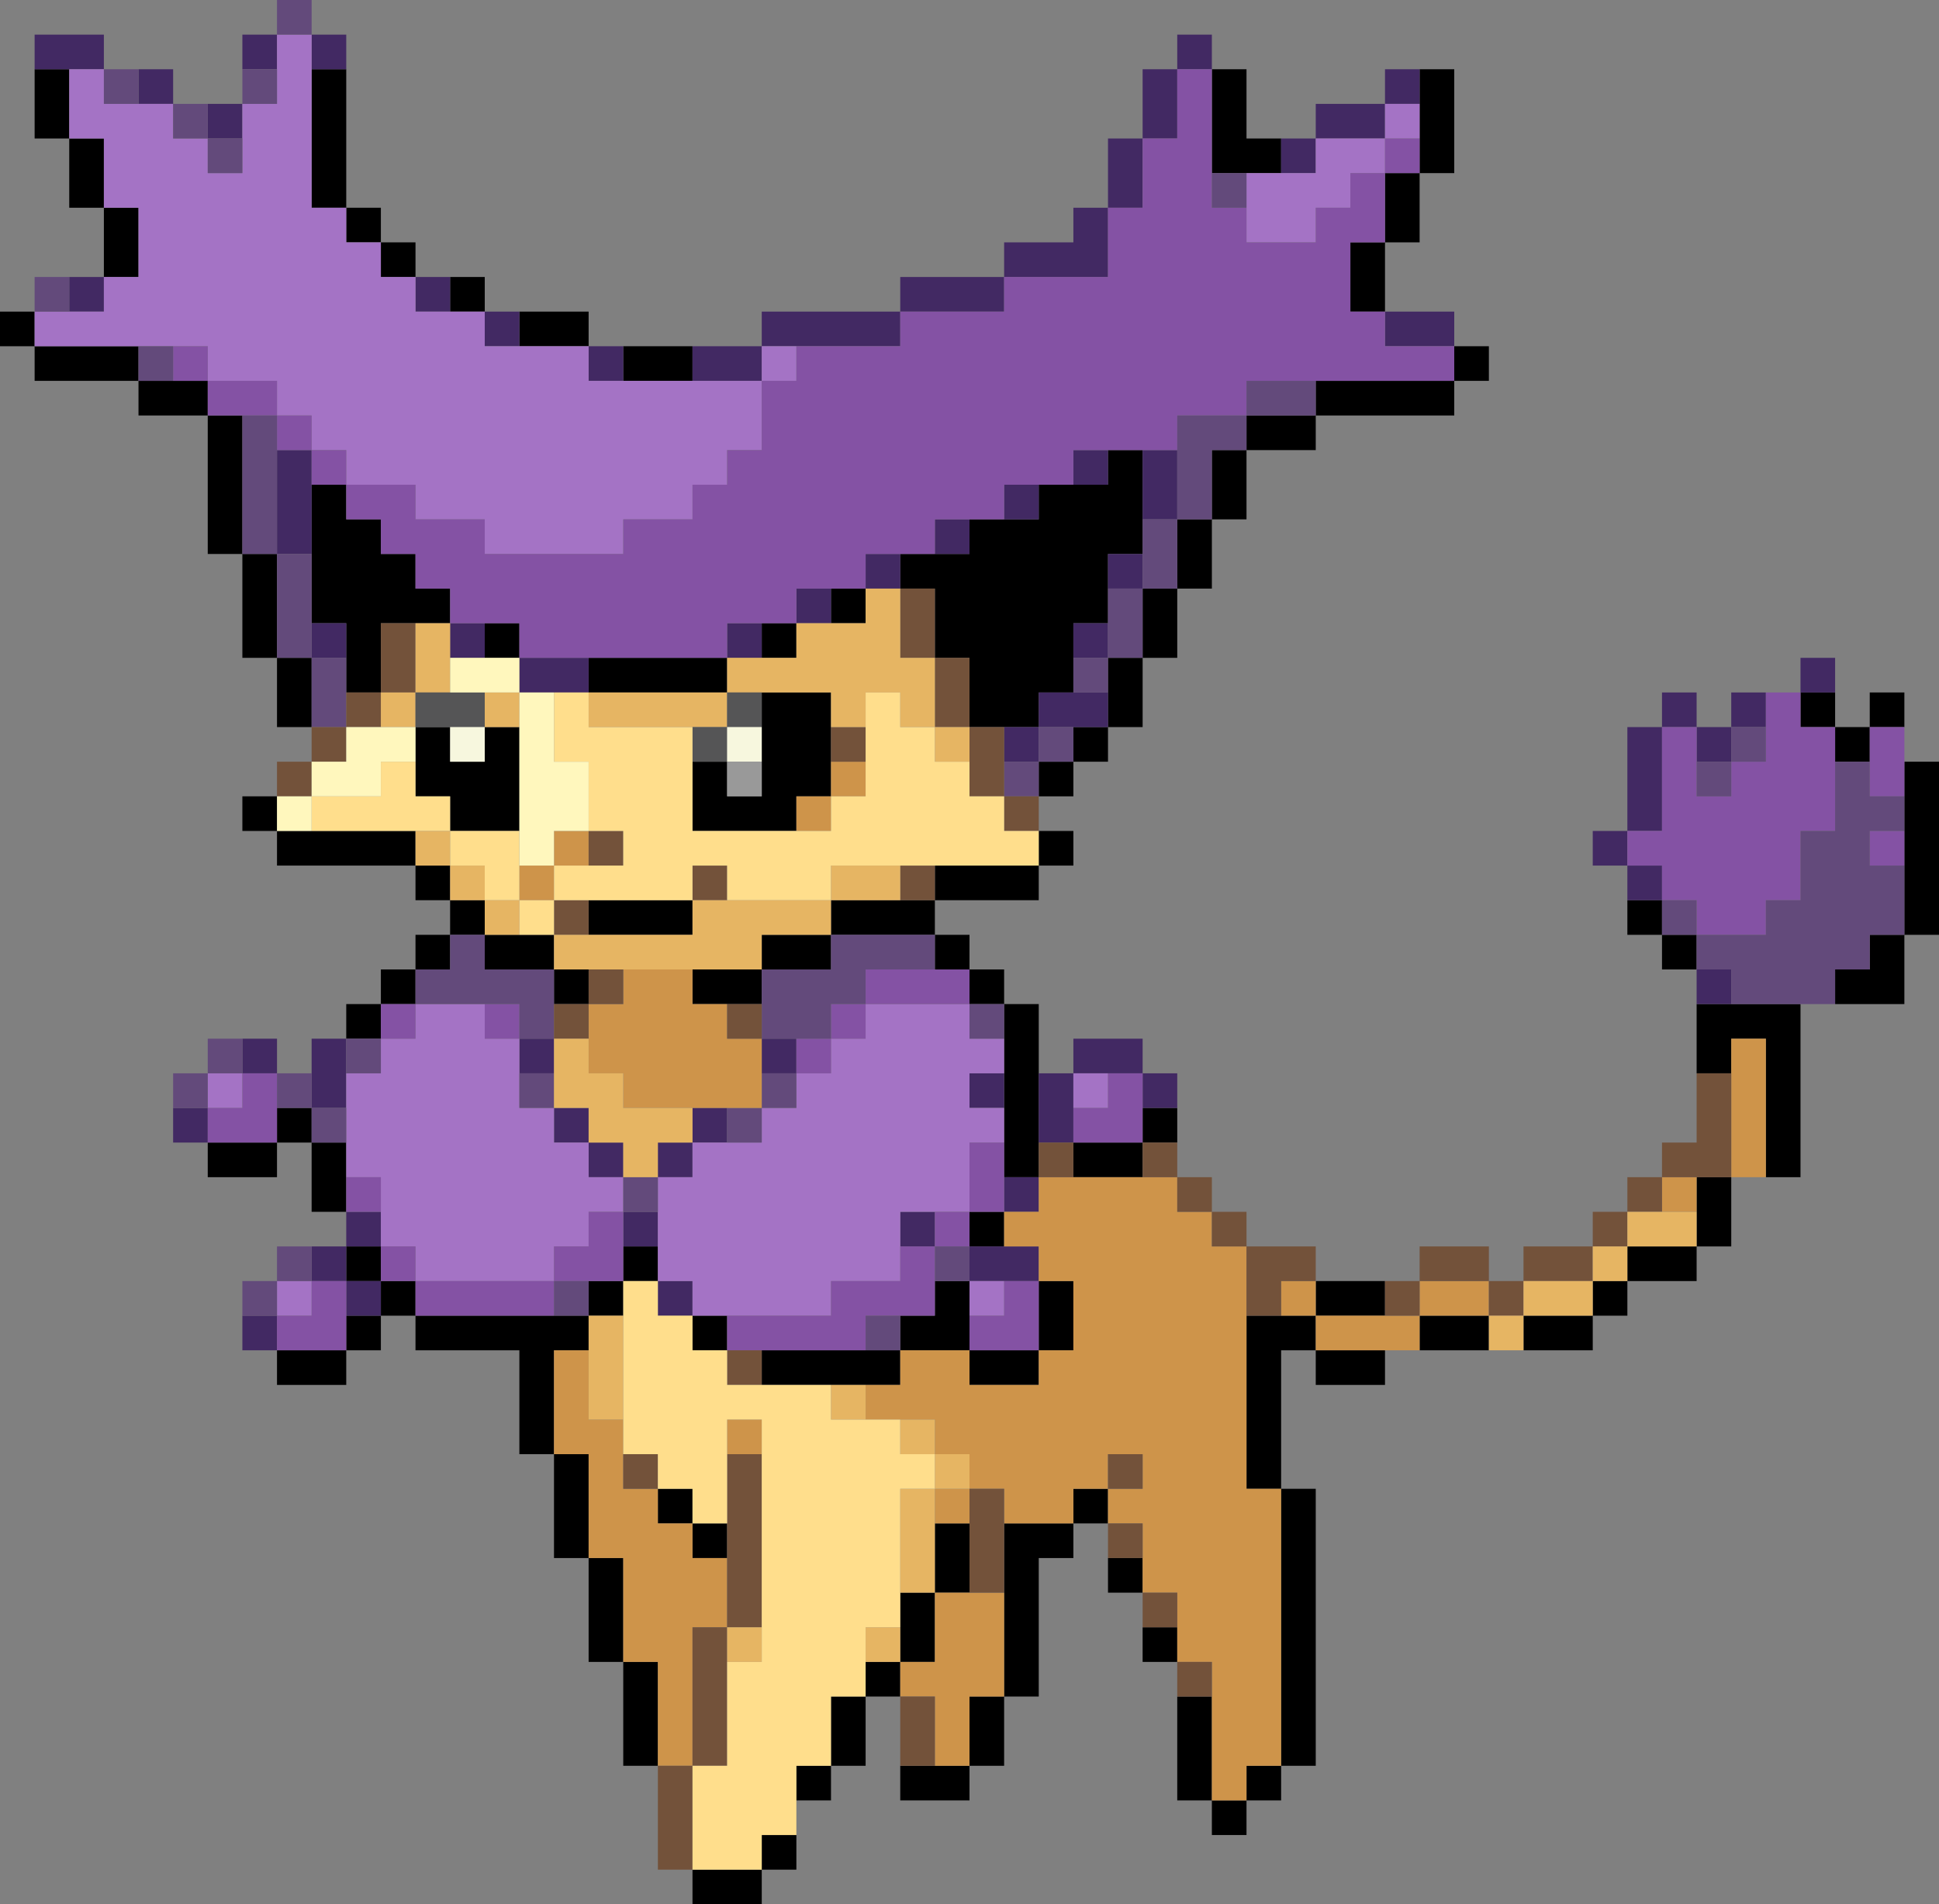 <?xml version="1.0" encoding="UTF-8" standalone="no"?>
<svg xmlns:xlink="http://www.w3.org/1999/xlink" height="110.0px" width="112.0px" xmlns="http://www.w3.org/2000/svg">
  <rect width="100%" height="100%" fill="#808080" stroke="none"/>
  <g transform="matrix(1.0, 0.0, 0.0, 1.0, -4.0, -4.0)">
    <path d="M86.0 8.0 L88.0 8.0 88.0 14.0 86.0 14.0 86.0 18.0 84.0 18.0 84.0 22.0 82.0 22.0 82.0 18.0 84.0 18.0 84.0 14.0 86.0 14.0 86.0 12.0 86.0 10.0 86.0 8.0 M88.0 24.0 L90.0 24.0 90.0 26.0 88.0 26.0 88.0 28.0 80.0 28.0 80.0 30.0 76.0 30.0 76.0 34.0 74.0 34.0 74.0 38.0 72.0 38.0 72.0 42.0 70.0 42.0 70.0 46.0 68.0 46.0 68.0 48.0 66.0 48.0 66.0 50.0 64.0 50.0 64.0 48.0 66.0 48.0 66.0 46.0 68.0 46.0 68.0 44.0 68.0 42.0 70.0 42.0 70.0 38.0 72.0 38.0 72.0 34.0 74.0 34.0 74.0 30.0 76.0 30.0 76.0 28.0 80.0 28.0 80.0 26.0 88.0 26.0 88.0 24.0 M64.0 52.0 L66.0 52.0 66.0 54.0 64.0 54.0 64.0 56.0 58.0 56.0 58.0 58.0 60.0 58.0 60.0 60.0 62.0 60.0 62.0 62.0 64.0 62.0 64.0 66.0 64.0 70.0 64.0 72.0 62.0 72.0 62.0 70.0 62.0 68.0 62.0 66.0 62.0 64.0 62.0 62.0 60.0 62.0 60.0 60.0 58.0 60.0 58.0 58.0 52.0 58.0 52.0 56.0 56.0 56.0 58.0 56.0 58.0 54.0 64.0 54.0 64.0 52.0 M72.0 68.0 L72.0 70.0 70.0 70.0 70.0 72.0 66.0 72.0 66.0 70.0 70.0 70.0 70.0 68.0 72.0 68.0 M80.0 78.0 L84.0 78.0 84.0 80.0 80.0 80.0 80.0 78.0 M102.0 66.0 L102.0 62.0 104.0 62.0 108.0 62.0 108.0 72.0 106.0 72.0 106.0 64.0 104.0 64.0 104.0 66.0 102.0 66.0 M102.0 60.0 L100.0 60.0 100.0 58.0 98.0 58.0 98.0 56.0 100.0 56.0 100.0 58.0 102.0 58.0 102.0 60.0 M110.0 44.0 L110.0 46.0 112.0 46.0 112.0 44.0 114.0 44.0 114.0 46.0 112.0 46.0 112.0 48.0 110.0 48.0 110.0 46.0 108.0 46.0 108.0 44.0 110.0 44.0 M114.0 48.0 L116.0 48.0 116.0 58.0 114.0 58.0 114.0 62.0 110.0 62.0 110.0 60.0 112.0 60.0 112.0 58.0 114.0 58.0 114.0 54.0 114.0 52.0 114.0 50.0 114.0 48.0 M104.0 72.0 L104.0 76.0 102.0 76.0 102.0 78.0 98.0 78.0 98.0 80.0 96.0 80.0 96.0 82.0 92.0 82.0 92.0 80.0 96.0 80.0 96.0 78.0 98.0 78.0 98.0 76.0 102.0 76.0 102.0 74.0 102.0 72.0 104.0 72.0 M90.0 82.0 L86.0 82.0 86.0 80.0 90.0 80.0 90.0 82.0 M84.0 82.0 L84.0 84.0 80.0 84.0 80.0 82.0 78.0 82.0 78.0 90.0 80.0 90.0 80.0 106.0 78.0 106.0 78.0 108.0 76.0 108.0 76.0 110.0 74.0 110.0 74.0 108.0 72.0 108.0 72.0 102.0 74.0 102.0 74.0 108.0 76.0 108.0 76.0 106.0 78.0 106.0 78.0 90.0 76.0 90.0 76.0 80.0 78.0 80.0 80.0 80.0 80.0 82.0 84.0 82.0 M72.0 100.0 L70.0 100.0 70.0 98.0 72.0 98.0 72.0 100.0 M70.0 96.0 L68.0 96.0 68.0 94.0 70.0 94.0 70.0 96.0 M68.0 92.0 L66.0 92.0 66.0 94.0 64.0 94.0 64.0 102.0 62.0 102.0 62.0 106.0 60.0 106.0 60.0 108.0 56.0 108.0 56.0 106.0 58.0 106.0 60.0 106.0 60.0 102.0 62.0 102.0 62.0 96.0 62.0 92.0 66.0 92.0 66.0 90.0 68.0 90.0 68.0 92.0 M56.0 102.0 L54.0 102.0 54.0 106.0 52.0 106.0 52.0 108.0 50.0 108.0 50.0 106.0 52.0 106.0 52.0 102.0 54.0 102.0 54.0 100.0 56.0 100.0 56.0 98.0 56.0 96.0 58.0 96.0 58.0 100.0 56.0 100.0 56.0 102.0 M50.0 110.0 L50.0 112.0 48.0 112.0 48.0 114.0 44.0 114.0 44.0 112.0 48.0 112.0 48.0 110.0 50.0 110.0 M42.0 106.0 L40.0 106.0 40.0 100.0 38.0 100.0 38.0 94.0 36.0 94.0 36.0 88.0 34.0 88.0 34.0 82.0 28.0 82.0 28.0 80.0 26.0 80.0 26.0 82.0 24.0 82.0 24.0 84.0 20.0 84.0 20.0 82.0 24.0 82.0 24.0 80.0 26.0 80.0 26.0 78.0 28.0 78.0 28.0 80.0 36.0 80.0 38.0 80.0 38.0 78.0 40.0 78.0 40.0 76.0 42.0 76.0 42.0 78.0 40.0 78.0 40.0 80.0 38.0 80.0 38.0 82.0 36.0 82.0 36.0 88.0 38.0 88.0 38.0 94.0 40.0 94.0 40.0 100.0 42.0 100.0 42.0 106.0 M24.0 74.0 L22.0 74.0 22.0 70.0 20.0 70.0 20.0 72.0 16.0 72.0 16.0 70.0 20.0 70.0 20.0 68.0 22.0 68.0 22.0 70.0 24.0 70.0 24.0 72.0 24.0 74.0 M24.0 64.0 L24.0 62.0 26.0 62.0 26.0 60.0 28.0 60.0 28.0 58.0 30.0 58.0 30.0 56.0 28.0 56.0 28.0 54.0 20.0 54.0 20.0 52.0 18.0 52.0 18.0 50.0 20.0 50.0 20.0 52.0 22.0 52.0 28.0 52.0 28.0 54.0 30.0 54.0 30.0 56.0 32.0 56.0 32.0 58.0 34.0 58.0 36.0 58.0 36.0 60.0 38.0 60.0 38.0 62.0 36.0 62.0 36.0 60.0 32.0 60.0 32.0 58.0 30.0 58.0 30.0 60.0 28.0 60.0 28.0 62.0 26.0 62.0 26.0 64.0 24.0 64.0 M22.0 46.0 L20.0 46.0 20.0 42.0 18.0 42.0 18.0 36.0 16.0 36.0 16.0 28.0 12.0 28.0 12.0 26.0 6.0 26.0 6.0 24.0 4.0 24.0 4.0 22.0 6.0 22.0 6.0 24.0 12.0 24.0 12.0 26.0 14.0 26.0 16.0 26.0 16.0 28.0 18.0 28.0 18.0 36.0 20.0 36.0 20.0 42.0 22.0 42.0 22.0 46.0 M10.0 20.0 L10.0 16.0 8.0 16.0 8.0 12.0 6.0 12.0 6.0 8.0 8.0 8.0 8.0 12.0 10.0 12.0 10.0 16.0 12.0 16.0 12.0 20.0 10.0 20.0 M24.0 8.0 L24.0 16.0 26.0 16.0 26.0 18.0 28.0 18.0 28.0 20.0 26.0 20.0 26.0 18.0 24.0 18.0 24.0 16.0 22.0 16.0 22.0 8.0 24.0 8.0 M30.0 20.0 L32.0 20.0 32.0 22.0 30.0 22.0 30.0 20.0 M34.0 22.0 L38.0 22.0 38.0 24.0 34.0 24.0 34.0 22.0 M40.0 24.0 L44.0 24.0 44.0 26.0 40.0 26.0 40.0 24.0 M74.0 8.0 L76.0 8.0 76.0 12.0 78.0 12.0 78.0 14.0 76.0 14.0 74.0 14.0 74.0 8.0 M56.0 36.0 L58.0 36.0 60.0 36.0 60.0 34.0 62.0 34.0 64.0 34.0 64.0 32.0 66.0 32.0 68.0 32.0 68.0 30.0 70.0 30.0 70.0 34.0 70.0 36.0 68.0 36.0 68.0 38.0 68.0 40.0 66.0 40.0 66.0 42.0 66.0 44.0 64.0 44.0 64.0 46.0 62.0 46.0 60.0 46.0 60.0 42.0 58.0 42.0 58.0 38.0 56.0 38.0 56.0 36.0 M22.0 32.0 L24.0 32.0 24.0 34.0 26.0 34.0 26.0 36.0 28.0 36.0 28.0 38.0 30.0 38.0 30.0 40.0 28.0 40.0 26.0 40.0 26.0 44.0 24.0 44.0 24.0 42.0 24.0 40.0 22.0 40.0 22.0 36.0 22.0 32.0 M32.0 40.0 L34.0 40.0 34.0 42.0 32.0 42.0 32.0 40.0 M38.0 42.0 L46.0 42.0 46.0 44.0 38.0 44.0 38.0 42.0 M48.0 40.0 L50.0 40.0 50.0 42.0 48.0 42.0 48.0 40.0 M52.0 38.0 L54.0 38.0 54.0 40.0 52.0 40.0 52.0 38.0 M44.0 48.0 L46.0 48.0 46.0 50.0 48.0 50.0 48.0 48.0 48.0 46.0 48.0 44.0 52.0 44.0 52.0 46.0 52.0 48.0 52.0 50.0 50.0 50.0 50.0 52.0 44.0 52.0 44.0 48.0 M38.0 56.0 L44.0 56.0 44.0 58.0 38.0 58.0 38.0 56.0 M28.0 46.0 L30.0 46.0 30.0 48.0 32.0 48.0 32.0 46.0 34.0 46.0 34.0 52.0 30.0 52.0 30.0 50.0 28.0 50.0 28.0 48.0 28.0 46.0 M44.0 60.0 L48.0 60.0 48.0 58.0 52.0 58.0 52.0 60.0 48.0 60.0 48.0 62.0 46.0 62.0 44.0 62.0 44.0 60.0 M26.0 76.0 L26.0 78.0 24.0 78.0 24.0 76.0 26.0 76.0 M46.0 94.0 L44.0 94.0 44.0 92.0 42.0 92.0 42.0 90.0 44.0 90.0 44.0 92.0 46.0 92.0 46.0 94.0 M56.0 80.0 L58.0 80.0 58.0 78.0 60.0 78.0 60.0 80.0 60.0 82.0 64.0 82.0 64.0 78.0 66.0 78.0 66.0 82.0 64.0 82.0 64.0 84.0 60.0 84.0 60.0 82.0 56.0 82.0 56.0 84.0 54.0 84.0 52.0 84.0 48.0 84.0 48.0 82.0 54.0 82.0 56.0 82.0 56.0 80.0 M60.0 76.0 L60.0 74.0 62.0 74.0 62.0 76.0 60.0 76.0 M46.0 80.0 L46.0 82.0 44.0 82.0 44.0 80.0 46.0 80.0 M60.0 92.0 L60.0 96.0 58.0 96.0 58.0 92.0 60.0 92.0" fill="#000000" fill-rule="evenodd" stroke="none"/>
    <path d="M78.0 12.0 L80.0 12.0 80.0 10.0 84.0 10.0 84.0 8.0 86.0 8.0 86.0 10.0 84.0 10.0 84.0 12.0 80.0 12.0 80.0 14.0 78.0 14.0 78.0 12.0 M84.0 22.0 L88.0 22.0 88.0 24.0 84.0 24.0 84.0 22.0 M64.0 66.0 L66.0 66.0 66.0 64.0 70.0 64.0 70.0 66.0 72.0 66.0 72.0 68.0 70.0 68.0 70.0 66.0 68.0 66.0 66.0 66.0 66.0 68.0 66.0 70.0 64.0 70.0 64.0 66.0 M102.0 62.0 L102.0 60.0 104.0 60.0 104.0 62.0 102.0 62.0 M98.0 56.0 L98.0 54.0 96.0 54.0 96.0 52.0 98.0 52.0 98.0 46.0 100.0 46.0 100.0 44.0 102.0 44.0 102.0 46.0 104.0 46.0 104.0 44.0 106.0 44.0 106.0 46.0 104.0 46.0 104.0 48.0 102.0 48.0 102.0 46.0 100.0 46.0 100.0 52.0 98.0 52.0 98.0 54.0 100.0 54.0 100.0 56.0 98.0 56.0 M108.0 44.0 L108.0 42.0 110.0 42.0 110.0 44.0 108.0 44.0 M20.0 82.0 L18.0 82.0 18.0 80.0 20.0 80.0 20.0 82.0 M22.0 76.0 L24.0 76.0 24.0 74.0 26.0 74.0 26.0 76.0 24.0 76.0 24.0 78.0 26.0 78.0 26.0 80.0 24.0 80.0 24.0 78.0 22.0 78.0 22.0 76.0 M16.0 70.0 L14.0 70.0 14.0 68.0 16.0 68.0 16.0 70.0 M18.0 64.0 L20.0 64.0 20.0 66.0 18.0 66.0 18.0 64.0 M22.0 66.0 L22.0 64.0 24.0 64.0 24.0 66.0 24.0 68.0 22.0 68.0 22.0 66.0 M8.0 20.0 L10.0 20.0 10.0 22.0 8.0 22.0 8.0 20.0 M6.0 8.0 L6.0 6.0 10.0 6.0 10.0 8.0 8.0 8.0 6.0 8.0 M12.0 8.0 L14.0 8.0 14.0 10.0 12.0 10.0 12.0 8.0 M16.0 10.0 L18.0 10.0 18.0 12.0 16.0 12.0 16.0 10.0 M18.0 8.0 L18.0 6.0 20.0 6.0 20.0 8.0 18.0 8.0 M22.0 6.0 L24.0 6.0 24.0 8.0 22.0 8.0 22.0 6.0 M28.0 20.0 L30.0 20.0 30.0 22.0 28.0 22.0 28.0 20.0 M32.0 22.0 L34.0 22.0 34.0 24.0 32.0 24.0 32.0 22.0 M38.0 24.0 L40.0 24.0 40.0 26.0 38.0 26.0 38.0 24.0 M44.0 24.0 L48.0 24.0 48.0 22.0 56.0 22.0 56.0 20.0 62.0 20.0 62.0 18.0 66.0 18.0 66.0 16.0 68.0 16.0 68.0 12.0 70.0 12.0 70.0 8.0 72.0 8.0 72.0 6.0 74.0 6.0 74.0 8.0 72.0 8.0 72.0 12.0 70.0 12.0 70.0 16.0 68.0 16.0 68.0 20.0 62.0 20.0 62.0 22.0 56.0 22.0 56.0 24.0 50.0 24.0 48.0 24.0 48.0 26.0 44.0 26.0 44.0 24.0 M68.0 44.0 L68.0 46.0 66.0 46.0 64.0 46.0 64.0 48.0 62.0 48.0 62.0 46.0 64.0 46.0 64.0 44.0 66.0 44.0 68.0 44.0 M62.0 66.0 L62.0 68.0 60.0 68.0 60.0 66.0 62.0 66.0 M62.0 72.0 L64.0 72.0 64.0 74.0 62.0 74.0 62.0 72.0 M58.0 36.0 L58.0 34.0 60.0 34.0 60.0 36.0 58.0 36.0 M62.0 34.0 L62.0 32.0 64.0 32.0 64.0 34.0 62.0 34.0 M66.0 32.0 L66.0 30.0 68.0 30.0 68.0 32.0 66.0 32.0 M70.0 30.0 L72.0 30.0 72.0 34.0 70.0 34.0 70.0 30.0 M54.0 38.0 L54.0 36.0 56.0 36.0 56.0 38.0 54.0 38.0 M66.0 42.0 L66.0 40.0 68.0 40.0 68.0 42.0 66.0 42.0 M68.0 38.0 L68.0 36.0 70.0 36.0 70.0 38.0 68.0 38.0 M20.0 30.0 L22.0 30.0 22.0 32.0 22.0 36.0 20.0 36.0 20.0 30.0 M30.0 40.0 L32.0 40.0 32.0 42.0 30.0 42.0 30.0 40.0 M34.0 42.0 L38.0 42.0 38.0 44.0 36.0 44.0 34.0 44.0 34.0 42.0 M46.0 42.0 L46.0 40.0 48.0 40.0 48.0 42.0 46.0 42.0 M50.0 40.0 L50.0 38.0 52.0 38.0 52.0 40.0 50.0 40.0 M22.0 42.0 L22.0 40.0 24.0 40.0 24.0 42.0 22.0 42.0 M48.0 64.0 L50.0 64.0 50.0 66.0 48.0 66.0 48.0 64.0 M40.0 72.0 L38.0 72.0 38.0 70.0 36.0 70.0 36.0 68.0 38.0 68.0 38.0 70.0 40.0 70.0 40.0 72.0 M34.0 66.0 L34.0 64.0 36.0 64.0 36.0 66.0 34.0 66.0 M44.0 68.0 L46.0 68.0 46.0 70.0 44.0 70.0 44.0 72.0 42.0 72.0 42.0 70.0 44.0 70.0 44.0 68.0 M40.0 76.0 L40.0 74.0 42.0 74.0 42.0 76.0 40.0 76.0 M56.0 76.0 L56.0 74.0 58.0 74.0 58.0 76.0 56.0 76.0 M62.0 76.0 L64.0 76.0 64.0 78.0 62.0 78.0 60.0 78.0 60.0 76.0 62.0 76.0 M44.0 80.0 L42.0 80.0 42.0 78.0 44.0 78.0 44.0 80.0" fill="#422963" fill-rule="evenodd" stroke="none"/>
    <path d="M78.0 14.0 L80.0 14.0 80.0 12.0 84.0 12.0 84.0 10.0 86.0 10.0 86.0 12.0 84.0 12.0 84.0 14.0 82.0 14.0 82.0 16.0 80.0 16.0 80.0 18.0 76.0 18.0 76.0 16.0 76.0 14.0 78.0 14.0 M62.0 64.0 L62.0 66.0 60.0 66.0 60.0 68.0 62.0 68.0 62.0 70.0 60.0 70.0 60.0 74.0 58.0 74.0 56.0 74.0 56.0 76.0 56.0 78.0 52.0 78.0 52.0 80.0 46.0 80.0 44.0 80.0 44.0 78.0 42.0 78.0 42.0 76.0 42.0 74.0 42.0 72.0 44.0 72.0 44.0 70.0 46.0 70.0 48.0 70.0 48.0 68.0 50.0 68.0 50.0 66.0 52.0 66.0 52.0 64.0 54.0 64.0 54.0 62.0 60.0 62.0 60.0 64.0 62.0 64.0 M48.0 24.0 L50.0 24.0 50.0 26.0 48.0 26.0 48.0 30.0 46.0 30.0 46.0 32.0 44.0 32.0 44.0 34.0 40.0 34.0 40.0 36.0 32.0 36.0 32.0 34.0 28.0 34.0 28.0 32.0 24.0 32.0 24.0 30.0 22.0 30.0 22.0 28.0 20.0 28.0 20.0 26.0 16.0 26.0 16.0 24.0 14.0 24.0 12.0 24.0 6.0 24.0 6.0 22.0 8.0 22.0 10.0 22.0 10.0 20.0 12.0 20.0 12.0 16.0 10.0 16.0 10.0 12.0 8.0 12.0 8.0 8.0 10.0 8.0 10.0 10.0 12.0 10.0 14.0 10.0 14.0 12.0 16.0 12.0 16.0 14.0 18.0 14.0 18.0 12.0 18.0 10.0 20.0 10.0 20.0 8.0 20.0 6.0 22.0 6.0 22.0 8.0 22.0 16.0 24.0 16.0 24.0 18.0 26.0 18.0 26.0 20.0 28.0 20.0 28.0 22.0 30.0 22.0 32.0 22.0 32.0 24.0 34.0 24.0 38.0 24.0 38.0 26.0 40.0 26.0 44.0 26.0 48.0 26.0 48.0 24.0 M26.0 64.0 L28.0 64.0 28.0 62.0 32.0 62.0 32.0 64.0 34.0 64.0 34.0 66.0 34.0 68.0 36.0 68.0 36.0 70.0 38.0 70.0 38.0 72.0 40.0 72.0 40.0 74.0 38.0 74.0 38.0 76.0 36.0 76.0 36.0 78.0 28.0 78.0 28.0 76.0 26.0 76.0 26.0 74.0 26.0 72.0 24.0 72.0 24.0 70.0 24.0 68.0 24.0 66.0 26.0 66.0 26.0 64.0 M16.0 68.0 L16.0 66.0 18.0 66.0 18.0 68.0 16.0 68.0 M20.0 80.0 L20.0 78.0 22.0 78.0 22.0 80.0 20.0 80.0 M68.0 66.0 L68.0 68.0 66.0 68.0 66.0 66.0 68.0 66.0 M60.0 80.0 L60.0 78.0 62.0 78.0 62.0 80.0 60.0 80.0" fill="#a473c5" fill-rule="evenodd" stroke="none"/>
    <path d="M106.0 44.0 L108.0 44.0 108.0 46.0 110.0 46.0 110.0 48.0 110.0 52.0 108.0 52.0 108.0 56.0 106.0 56.0 106.0 58.0 102.0 58.0 102.0 56.0 100.0 56.0 100.0 54.0 98.0 54.0 98.0 52.0 100.0 52.0 100.0 46.0 102.0 46.0 102.0 48.0 102.0 50.0 104.0 50.0 104.0 48.0 106.0 48.0 106.0 46.0 106.0 44.0 M114.0 46.0 L114.0 48.0 114.0 50.0 112.0 50.0 112.0 48.0 112.0 46.0 114.0 46.0 M84.0 12.0 L86.0 12.0 86.0 14.0 84.0 14.0 84.0 18.0 82.0 18.0 82.0 22.0 84.0 22.0 84.0 24.0 88.0 24.0 88.0 26.0 80.0 26.0 76.0 26.0 76.0 28.0 72.0 28.0 72.0 30.0 70.0 30.0 68.0 30.0 66.0 30.0 66.0 32.0 64.0 32.0 62.0 32.0 62.0 34.0 60.0 34.0 58.0 34.0 58.0 36.0 56.0 36.0 54.0 36.0 54.0 38.0 52.0 38.0 50.0 38.0 50.0 40.0 48.0 40.0 46.0 40.0 46.0 42.0 38.0 42.0 34.0 42.0 34.0 40.0 32.0 40.0 30.0 40.0 30.0 38.0 28.0 38.0 28.0 36.0 26.0 36.0 26.0 34.0 24.0 34.0 24.0 32.0 22.0 32.0 22.0 30.0 20.0 30.0 20.0 28.0 18.0 28.0 16.0 28.0 16.0 26.0 14.0 26.0 14.0 24.0 16.0 24.0 16.0 26.0 20.0 26.0 20.0 28.0 22.0 28.0 22.0 30.0 24.0 30.0 24.0 32.0 28.0 32.0 28.0 34.0 32.0 34.0 32.0 36.0 40.0 36.0 40.0 34.0 44.0 34.0 44.0 32.0 46.0 32.0 46.0 30.0 48.0 30.0 48.0 26.0 50.0 26.0 50.0 24.0 56.0 24.0 56.0 22.0 62.0 22.0 62.0 20.0 68.0 20.0 68.0 16.0 70.0 16.0 70.0 12.0 72.0 12.0 72.0 8.0 74.0 8.0 74.0 14.0 74.0 16.0 76.0 16.0 76.0 18.0 80.0 18.0 80.0 16.0 82.0 16.0 82.0 14.0 84.0 14.0 84.0 12.0 M58.0 60.0 L60.0 60.0 60.0 62.0 54.0 62.0 54.0 64.0 52.0 64.0 52.0 66.0 50.0 66.0 50.0 64.0 52.0 64.0 52.0 62.0 54.0 62.0 54.0 60.0 58.0 60.0 M62.0 70.0 L62.0 72.0 62.0 74.0 60.0 74.0 60.0 76.0 58.0 76.0 58.0 78.0 58.0 80.0 56.0 80.0 54.0 80.0 54.0 82.0 48.0 82.0 46.0 82.0 46.0 80.0 52.0 80.0 52.0 78.0 56.0 78.0 56.0 76.0 58.0 76.0 58.0 74.0 60.0 74.0 60.0 70.0 62.0 70.0 M114.0 52.0 L114.0 54.0 112.0 54.0 112.0 52.0 114.0 52.0 M28.0 62.0 L28.0 64.0 26.0 64.0 26.0 62.0 28.0 62.0 M24.0 72.0 L26.0 72.0 26.0 74.0 24.0 74.0 24.0 72.0 M26.0 76.0 L28.0 76.0 28.0 78.0 36.0 78.0 36.0 76.0 38.0 76.0 38.0 74.0 40.0 74.0 40.0 76.0 40.0 78.0 38.0 78.0 36.0 78.0 36.0 80.0 28.0 80.0 28.0 78.0 26.0 78.0 26.0 76.0 M34.0 64.0 L32.0 64.0 32.0 62.0 34.0 62.0 34.0 64.0 M16.0 68.0 L18.0 68.0 18.0 66.0 20.0 66.0 20.0 68.0 20.0 70.0 16.0 70.0 16.0 68.0 M20.0 82.0 L20.0 80.0 22.0 80.0 22.0 78.0 24.0 78.0 24.0 80.0 24.0 82.0 20.0 82.0 M66.0 68.0 L68.0 68.0 68.0 66.0 70.0 66.0 70.0 68.0 70.0 70.0 66.0 70.0 66.0 68.0 M60.0 80.0 L62.0 80.0 62.0 78.0 64.0 78.0 64.0 82.0 60.0 82.0 60.0 80.0" fill="#8452a4" fill-rule="evenodd" stroke="none"/>
    <path d="M110.0 62.0 L108.0 62.0 104.0 62.0 104.0 60.0 102.0 60.0 102.0 58.0 100.0 58.0 100.0 56.0 102.0 56.0 102.0 58.0 106.0 58.0 106.0 56.0 108.0 56.0 108.0 52.0 110.0 52.0 110.0 48.0 112.0 48.0 112.0 50.0 114.0 50.0 114.0 52.0 112.0 52.0 112.0 54.0 114.0 54.0 114.0 58.0 112.0 58.0 112.0 60.0 110.0 60.0 110.0 62.0 M18.0 80.0 L18.0 78.0 20.0 78.0 20.0 76.0 22.0 76.0 22.0 78.0 20.0 78.0 20.0 80.0 18.0 80.0 M14.0 68.0 L14.0 66.0 16.0 66.0 16.0 64.0 18.0 64.0 18.0 66.0 16.0 66.0 16.0 68.0 14.0 68.0 M20.0 66.0 L22.0 66.0 22.0 68.0 24.0 68.0 24.0 70.0 22.0 70.0 22.0 68.0 20.0 68.0 20.0 66.0 M6.0 22.0 L6.0 20.0 8.0 20.0 8.0 22.0 6.0 22.0 M10.0 8.0 L12.0 8.0 12.0 10.0 10.0 10.0 10.0 8.0 M14.0 10.0 L16.0 10.0 16.0 12.0 18.0 12.0 18.0 14.0 16.0 14.0 16.0 12.0 14.0 12.0 14.0 10.0 M18.0 10.0 L18.0 8.0 20.0 8.0 20.0 10.0 18.0 10.0 M20.0 6.0 L20.0 4.0 22.0 4.0 22.0 6.0 20.0 6.0 M80.0 26.0 L80.0 28.0 76.0 28.0 76.0 30.0 74.0 30.0 74.0 34.0 72.0 34.0 72.0 38.0 70.0 38.0 70.0 42.0 68.0 42.0 68.0 44.0 66.0 44.0 66.0 42.0 68.0 42.0 68.0 40.0 68.0 38.0 70.0 38.0 70.0 36.0 70.0 34.0 72.0 34.0 72.0 30.0 72.0 28.0 76.0 28.0 76.0 26.0 80.0 26.0 M66.0 46.0 L66.0 48.0 64.0 48.0 64.0 50.0 62.0 50.0 62.0 48.0 64.0 48.0 64.0 46.0 66.0 46.0 M52.0 58.0 L58.0 58.0 58.0 60.0 54.0 60.0 54.0 62.0 52.0 62.0 52.0 64.0 50.0 64.0 48.0 64.0 48.0 62.0 48.0 60.0 52.0 60.0 52.0 58.0 M60.0 62.0 L62.0 62.0 62.0 64.0 60.0 64.0 60.0 62.0 M104.0 46.0 L106.0 46.0 106.0 48.0 104.0 48.0 104.0 46.0 M102.0 48.0 L104.0 48.0 104.0 50.0 102.0 50.0 102.0 48.0 M74.0 14.0 L76.0 14.0 76.0 16.0 74.0 16.0 74.0 14.0 M12.0 24.0 L14.0 24.0 14.0 26.0 12.0 26.0 12.0 24.0 M18.0 28.0 L20.0 28.0 20.0 30.0 20.0 36.0 18.0 36.0 18.0 28.0 M22.0 42.0 L20.0 42.0 20.0 36.0 22.0 36.0 22.0 40.0 22.0 42.0 24.0 42.0 24.0 44.0 24.0 46.0 22.0 46.0 22.0 42.0 M32.0 58.0 L32.0 60.0 36.0 60.0 36.0 62.0 36.0 64.0 34.0 64.0 34.0 62.0 32.0 62.0 28.0 62.0 28.0 60.0 30.0 60.0 30.0 58.0 32.0 58.0 M26.0 64.0 L26.0 66.0 24.0 66.0 24.0 64.0 26.0 64.0 M40.0 74.0 L40.0 72.0 42.0 72.0 42.0 74.0 40.0 74.0 M36.0 68.0 L34.0 68.0 34.0 66.0 36.0 66.0 36.0 68.0 M46.0 68.0 L48.0 68.0 48.0 66.0 50.0 66.0 50.0 68.0 48.0 68.0 48.0 70.0 46.0 70.0 46.0 68.0 M36.0 80.0 L36.0 78.0 38.0 78.0 38.0 80.0 36.0 80.0 M58.0 78.0 L58.0 76.0 60.0 76.0 60.0 78.0 58.0 78.0 M56.0 80.0 L56.0 82.0 54.0 82.0 54.0 80.0 56.0 80.0" fill="#634a7b" fill-rule="evenodd" stroke="none"/>
    <path d="M106.0 72.0 L104.0 72.0 104.0 66.0 104.0 64.0 106.0 64.0 106.0 72.0 M86.0 82.0 L84.0 82.0 80.0 82.0 80.0 80.0 78.0 80.0 78.0 78.0 80.0 78.0 80.0 80.0 84.0 80.0 86.0 80.0 86.0 78.0 90.0 78.0 90.0 80.0 86.0 80.0 86.0 82.0 M102.0 72.0 L102.0 74.0 100.0 74.0 100.0 72.0 102.0 72.0 M38.0 54.0 L36.0 54.0 36.0 56.0 34.0 56.0 34.0 54.0 36.0 54.0 36.0 52.0 38.0 52.0 38.0 54.0 M54.0 48.0 L54.0 50.0 52.0 50.0 52.0 52.0 50.0 52.0 50.0 50.0 52.0 50.0 52.0 48.0 54.0 48.0 M40.0 60.0 L44.0 60.0 44.0 62.0 46.0 62.0 46.0 64.0 48.0 64.0 48.0 66.0 48.0 68.0 46.0 68.0 44.0 68.0 40.0 68.0 40.0 66.0 38.0 66.0 38.0 64.0 38.0 62.0 40.0 62.0 40.0 60.0 M38.0 82.0 L38.0 86.0 40.0 86.0 40.0 88.0 40.0 90.0 42.0 90.0 42.0 92.0 44.0 92.0 44.0 94.0 46.0 94.0 46.0 98.0 44.0 98.0 44.0 106.0 42.0 106.0 42.0 100.0 40.0 100.0 40.0 94.0 38.0 94.0 38.0 88.0 36.0 88.0 36.0 82.0 38.0 82.0 M62.0 74.0 L64.0 74.0 64.0 72.0 66.0 72.0 70.0 72.0 72.0 72.0 72.0 74.0 74.0 74.0 74.0 76.0 76.0 76.0 76.0 80.0 76.0 90.0 78.0 90.0 78.0 106.0 76.0 106.0 76.0 108.0 74.0 108.0 74.0 102.0 74.0 100.0 72.0 100.0 72.0 98.0 72.0 96.0 70.0 96.0 70.0 94.0 70.0 92.0 68.0 92.0 68.0 90.0 66.0 90.0 66.0 92.0 62.0 92.0 62.0 90.0 60.0 90.0 60.0 88.0 58.0 88.0 58.0 86.0 56.0 86.0 54.0 86.0 54.0 84.0 56.0 84.0 56.0 82.0 60.0 82.0 60.0 84.0 64.0 84.0 64.0 82.0 66.0 82.0 66.0 78.0 64.0 78.0 64.0 76.0 62.0 76.0 62.0 74.0 M68.0 90.0 L70.0 90.0 70.0 88.0 68.0 88.0 68.0 90.0 M46.0 88.0 L46.0 86.0 48.0 86.0 48.0 88.0 46.0 88.0 M58.0 90.0 L60.0 90.0 60.0 92.0 58.0 92.0 58.0 90.0 M60.0 96.0 L62.0 96.0 62.0 102.0 60.0 102.0 60.0 106.0 58.0 106.0 58.0 102.0 56.0 102.0 56.0 100.0 58.0 100.0 58.0 96.0 60.0 96.0" fill="#ce944a" fill-rule="evenodd" stroke="none"/>
    <path d="M64.0 50.0 L64.0 52.0 62.0 52.0 62.0 50.0 64.0 50.0 M72.0 70.0 L72.0 72.0 74.0 72.0 74.0 74.0 76.0 74.0 76.0 76.0 80.0 76.0 80.0 78.0 78.0 78.0 78.0 80.0 76.0 80.0 76.0 76.0 74.0 76.0 74.0 74.0 72.0 74.0 72.0 72.0 70.0 72.0 70.0 70.0 72.0 70.0 M84.0 78.0 L86.0 78.0 86.0 76.0 90.0 76.0 90.0 78.0 92.0 78.0 92.0 76.0 96.0 76.0 96.0 74.0 98.0 74.0 98.0 72.0 100.0 72.0 100.0 70.0 102.0 70.0 102.0 66.0 104.0 66.0 104.0 72.0 102.0 72.0 100.0 72.0 100.0 74.0 98.0 74.0 98.0 76.0 96.0 76.0 96.0 78.0 92.0 78.0 92.0 80.0 90.0 80.0 90.0 78.0 86.0 78.0 86.0 80.0 84.0 80.0 84.0 78.0 M72.0 102.0 L72.0 100.0 74.0 100.0 74.0 102.0 72.0 102.0 M70.0 98.0 L70.0 96.0 72.0 96.0 72.0 98.0 70.0 98.0 M68.0 94.0 L68.0 92.0 70.0 92.0 70.0 94.0 68.0 94.0 M56.0 106.0 L56.0 102.0 58.0 102.0 58.0 106.0 56.0 106.0 M44.0 112.0 L42.0 112.0 42.0 106.0 44.0 106.0 44.0 98.0 46.0 98.0 46.0 94.0 46.0 92.0 46.0 88.0 48.0 88.0 48.0 98.0 46.0 98.0 46.0 100.0 46.0 106.0 44.0 106.0 44.0 112.0 M20.0 50.0 L20.0 48.0 22.0 48.0 22.0 46.0 24.0 46.0 24.0 44.0 26.0 44.0 26.0 40.0 28.0 40.0 28.0 44.0 26.0 44.0 26.0 46.0 24.0 46.0 24.0 48.0 22.0 48.0 22.0 50.0 20.0 50.0 M58.0 54.0 L58.0 56.0 56.0 56.0 56.0 54.0 58.0 54.0 M64.0 72.0 L64.0 70.0 66.0 70.0 66.0 72.0 64.0 72.0 M56.0 38.0 L58.0 38.0 58.0 42.0 60.0 42.0 60.0 46.0 62.0 46.0 62.0 48.0 62.0 50.0 60.0 50.0 60.0 48.0 60.0 46.0 58.0 46.0 58.0 42.0 56.0 42.0 56.0 38.0 M38.0 52.0 L40.0 52.0 40.0 54.0 38.0 54.0 38.0 52.0 M36.0 56.0 L38.0 56.0 38.0 58.0 36.0 58.0 36.0 56.0 M44.0 56.0 L44.0 54.0 46.0 54.0 46.0 56.0 44.0 56.0 M52.0 46.0 L54.0 46.0 54.0 48.0 52.0 48.0 52.0 46.0 M38.0 60.0 L40.0 60.0 40.0 62.0 38.0 62.0 38.0 64.0 36.0 64.0 36.0 62.0 38.0 62.0 38.0 60.0 M48.0 62.0 L48.0 64.0 46.0 64.0 46.0 62.0 48.0 62.0 M42.0 90.0 L40.0 90.0 40.0 88.0 42.0 88.0 42.0 90.0 M60.0 90.0 L62.0 90.0 62.0 92.0 62.0 96.0 60.0 96.0 60.0 92.0 60.0 90.0 M68.0 90.0 L68.0 88.0 70.0 88.0 70.0 90.0 68.0 90.0 M48.0 82.0 L48.0 84.0 46.0 84.0 46.0 82.0 48.0 82.0" fill="#73523a" fill-rule="evenodd" stroke="none"/>
    <path d="M92.0 82.0 L90.0 82.0 90.0 80.0 92.0 80.0 92.0 78.0 96.0 78.0 96.0 76.0 98.0 76.0 98.0 74.0 100.0 74.0 102.0 74.0 102.0 76.0 98.0 76.0 98.0 78.0 96.0 78.0 96.0 80.0 92.0 80.0 92.0 82.0 M56.0 56.0 L52.0 56.0 52.0 58.0 48.0 58.0 48.0 60.0 44.0 60.0 40.0 60.0 38.0 60.0 36.0 60.0 36.0 58.0 38.0 58.0 44.0 58.0 44.0 56.0 46.0 56.0 52.0 56.0 52.0 54.0 56.0 54.0 56.0 56.0 M54.0 38.0 L56.0 38.0 56.0 42.0 58.0 42.0 58.0 46.0 60.0 46.0 60.0 48.0 58.0 48.0 58.0 46.0 56.0 46.0 56.0 44.0 54.0 44.0 54.0 46.0 52.0 46.0 52.0 44.0 48.0 44.0 46.0 44.0 46.0 46.0 44.0 46.0 38.0 46.0 38.0 44.0 46.0 44.0 46.0 42.0 48.0 42.0 50.0 42.0 50.0 40.0 52.0 40.0 54.0 40.0 54.0 38.0 M28.0 40.0 L30.0 40.0 30.0 42.0 30.0 44.0 28.0 44.0 28.0 40.0 M26.0 46.0 L26.0 44.0 28.0 44.0 28.0 46.0 26.0 46.0 M32.0 46.0 L32.0 44.0 34.0 44.0 34.0 46.0 32.0 46.0 M34.0 56.0 L34.0 58.0 32.0 58.0 32.0 56.0 34.0 56.0 M30.0 52.0 L30.0 54.0 32.0 54.0 32.0 56.0 30.0 56.0 30.0 54.0 28.0 54.0 28.0 52.0 30.0 52.0 M38.0 64.0 L38.0 66.0 40.0 66.0 40.0 68.0 44.0 68.0 44.0 70.0 42.0 70.0 42.0 72.0 40.0 72.0 40.0 70.0 38.0 70.0 38.0 68.0 36.0 68.0 36.0 66.0 36.0 64.0 38.0 64.0 M38.0 80.0 L40.0 80.0 40.0 86.0 38.0 86.0 38.0 82.0 38.0 80.0 M54.0 84.0 L54.0 86.0 52.0 86.0 52.0 84.0 54.0 84.0 M56.0 86.0 L58.0 86.0 58.0 88.0 60.0 88.0 60.0 90.0 58.0 90.0 58.0 88.0 56.0 88.0 56.0 86.0 M48.0 98.0 L48.0 100.0 46.0 100.0 46.0 98.0 48.0 98.0 M56.0 96.0 L56.0 90.0 58.0 90.0 58.0 92.0 58.0 96.0 56.0 96.0 M56.0 98.0 L56.0 100.0 54.0 100.0 54.0 98.0 56.0 98.0" fill="#e6b563" fill-rule="evenodd" stroke="none"/>
    <path d="M44.0 48.0 L44.0 46.0 46.0 46.0 46.0 48.0 44.0 48.0 M48.0 46.0 L46.0 46.0 46.0 44.0 48.0 44.0 48.0 46.0 M28.0 44.0 L30.0 44.0 32.0 44.0 32.0 46.0 30.0 46.0 28.0 46.0 28.0 44.0" fill="#555556" fill-rule="evenodd" stroke="none"/>
    <path d="M50.0 108.0 L50.0 110.0 48.0 110.0 48.0 112.0 44.0 112.0 44.0 106.0 46.0 106.0 46.0 100.0 48.0 100.0 48.0 98.0 48.0 88.0 48.0 86.0 46.0 86.0 46.0 88.0 46.0 92.0 44.0 92.0 44.0 90.0 42.0 90.0 42.0 88.0 40.0 88.0 40.0 86.0 40.0 80.0 40.0 78.0 42.0 78.0 42.0 80.0 44.0 80.0 44.0 82.0 46.0 82.0 46.0 84.0 48.0 84.0 52.0 84.0 52.0 86.0 54.0 86.0 56.0 86.0 56.0 88.0 58.0 88.0 58.0 90.0 56.0 90.0 56.0 96.0 56.0 98.0 54.0 98.0 54.0 100.0 54.0 102.0 52.0 102.0 52.0 106.0 50.0 106.0 50.0 108.0 M62.0 50.0 L62.0 52.0 64.0 52.0 64.0 54.0 58.0 54.0 56.0 54.0 52.0 54.0 52.0 56.0 46.0 56.0 46.0 54.0 44.0 54.0 44.0 56.0 38.0 56.0 36.0 56.0 36.0 54.0 38.0 54.0 40.0 54.0 40.0 52.0 38.0 52.0 38.0 48.0 36.0 48.0 36.0 44.0 38.0 44.0 38.0 46.0 44.0 46.0 44.0 48.0 44.0 52.0 50.0 52.0 52.0 52.0 52.0 50.0 54.0 50.0 54.0 48.0 54.0 46.0 54.0 44.0 56.0 44.0 56.0 46.0 58.0 46.0 58.0 48.0 60.0 48.0 60.0 50.0 62.0 50.0 M28.0 48.0 L28.0 50.0 30.0 50.0 30.0 52.0 34.0 52.0 34.0 54.0 34.0 56.0 36.0 56.0 36.0 58.0 34.0 58.0 34.0 56.0 32.0 56.0 32.0 54.0 30.0 54.0 30.0 52.0 28.0 52.0 22.0 52.0 22.0 50.0 26.0 50.0 26.0 48.0 28.0 48.0" fill="#ffde8c" fill-rule="evenodd" stroke="none"/>
    <path d="M46.0 48.0 L46.0 46.0 48.0 46.0 48.0 48.0 46.0 48.0 M30.0 46.0 L32.0 46.0 32.0 48.0 30.0 48.0 30.0 46.0" fill="#f7f7de" fill-rule="evenodd" stroke="none"/>
    <path d="M46.0 48.0 L48.0 48.0 48.0 50.0 46.0 50.0 46.0 48.0" fill="#999999" fill-rule="evenodd" stroke="none"/>
    <path d="M36.0 44.0 L36.0 48.0 38.0 48.0 38.0 52.0 36.0 52.0 36.0 54.0 34.0 54.0 34.0 52.0 34.0 46.0 34.0 44.0 36.0 44.0 M30.0 42.0 L32.0 42.0 34.0 42.0 34.0 44.0 32.0 44.0 30.0 44.0 30.0 42.0 M24.0 46.0 L26.0 46.0 28.0 46.0 28.0 48.0 26.0 48.0 26.0 50.0 22.0 50.0 22.0 52.0 20.0 52.0 20.0 50.0 22.0 50.0 22.0 48.0 24.0 48.0 24.0 46.0" fill="#fff7bd" fill-rule="evenodd" stroke="none"/>
  </g>
</svg>

